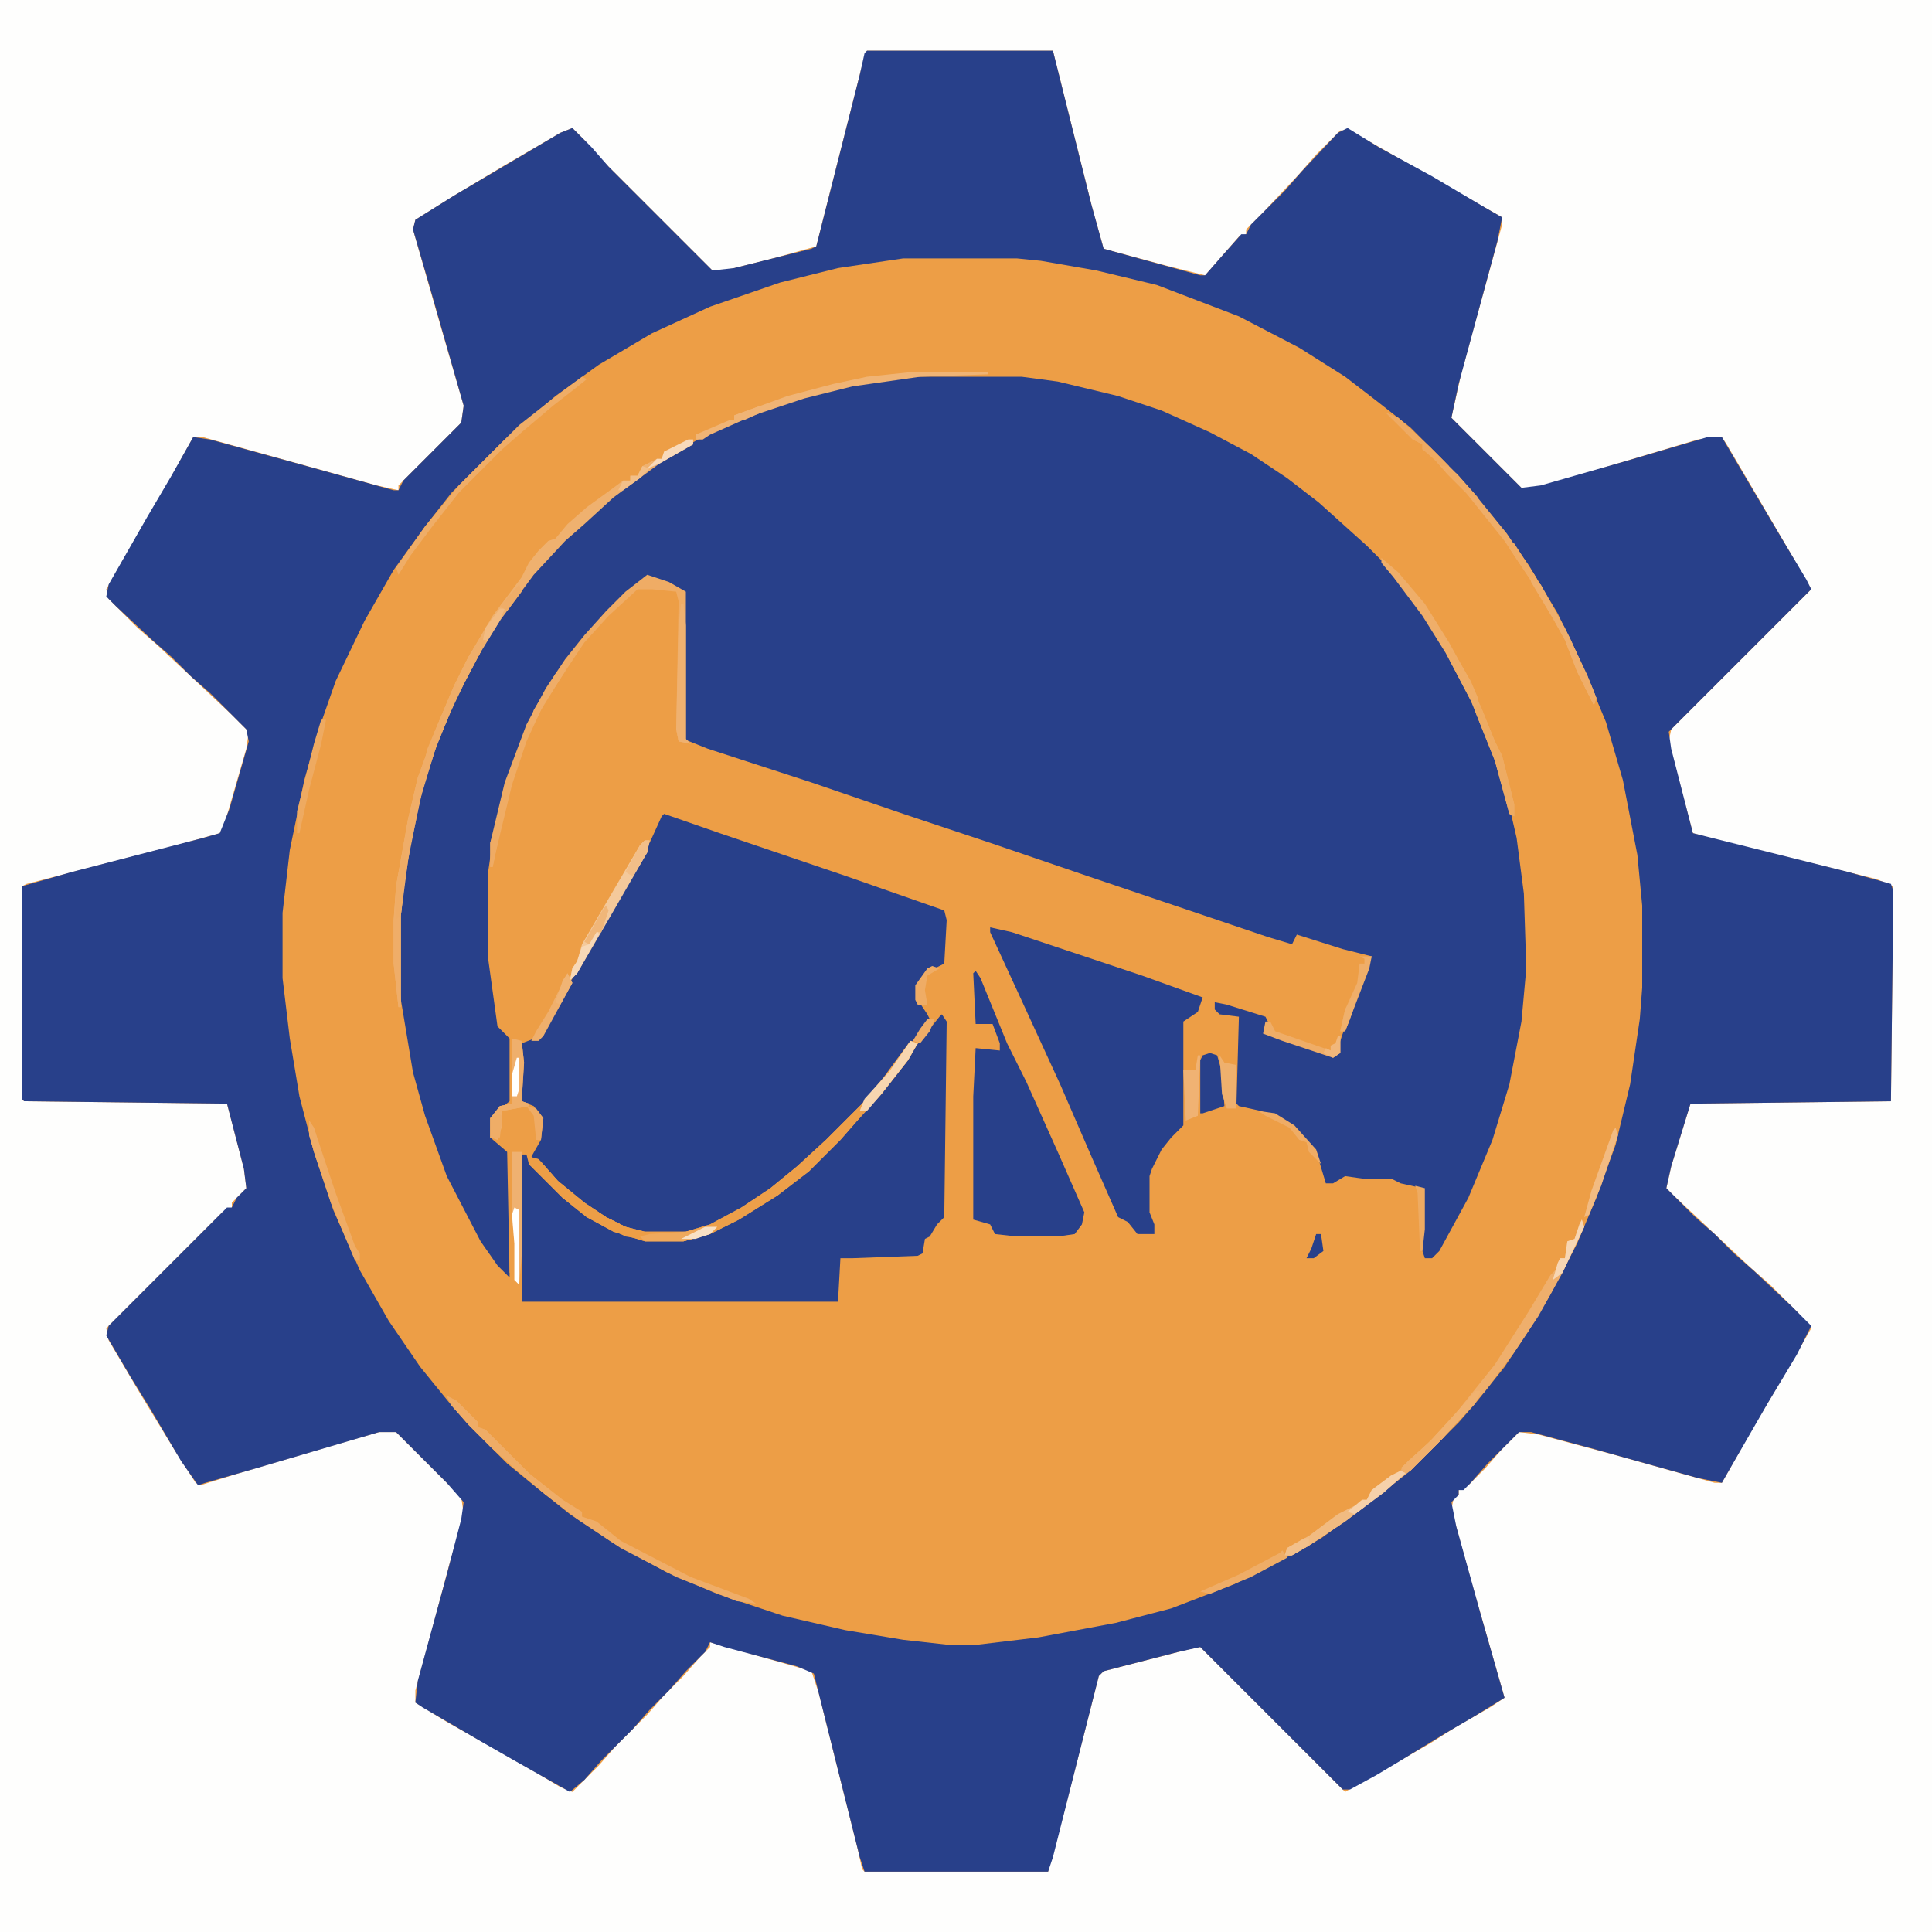 <?xml version="1.0" encoding="UTF-8"?>
<svg version="1.1" viewBox="0 0 800 800" width="1280" height="1280" xmlns="http://www.w3.org/2000/svg">
<path transform="translate(0)" d="m0 0h800v800h-800z" fill="#ED9E46"/>
<path transform="translate(0)" d="m0 0h800v800h-800zm359 21-2 6-17 67-2 8-18 5-20 5h-5l-46-46-7-8-5-5-5 2-24 14-20 12-16 10-1 4 10 35 11 38-1 7-26 26v2l-9-2-72-20h-4l-10 18-14 24-12 21 1 4 12 12 8 7 15 14 16 15 7 7-1 7-9 31-2 4-18 5-62 16-2 1v88l1 1 84 1 7 27 1 8-6 6v2l-4 2-48 48 1 5 13 22 14 23 9 14 2 1 16-5 44-13 14-4h7l27 27 1 7-6 21-8 30-6 22v5l13 8 16 9 21 12 10 6 5 2 11-11 7-8 13-13 7-8 8-8 7-8 4-4v-2l42 12 3 9 16 64 2 9 1 1h76l7-26 14-55 2-2 35-9 5-1 60 60 10-6 11-6 14-8 11-7 14-8 6-4-14-49-8-29 1-5 2-1v-2l4-2 7-7 7-8 7-7 8 1 30 8 43 12h3l13-23 16-27 8-14-6-7-11-11-8-7-32-30-3-3 2-9 8-26 83-1 1-89-7-3-65-16-11-3-10-38 1-5 58-58-8-14-17-29-10-17-2-3-10 1-57 17-11 3h-5l-29-29 4-18 17-62v-3l-63-36h-4l-10 10-7 8-15 16-7 7v2l-3 1-14 16-16-4-26-7-5-18-16-64z" fill="#FEFEFD"/>
<path transform="translate(359,21)" d="m0 0h77l16 64 5 18 40 11h2l7-8 8-9h2l2-4 14-14 7-8 15-16 4-2 13 8 22 12 22 13 7 4-2 10-16 59-3 14 29 29 8-1 35-10 34-10h6l10 17 16 27 9 15 2 4-59 59 1 7 9 35 64 16 18 5 1 3-1 87-83 1-8 26-2 9 12 12 8 7 8 8 8 7 16 15 8 8-6 12-12 20-15 26-4 7-10-2-43-12-26-7h-5l-13 13-7 8-3 3h-2v2l-3 3 2 10 10 36 10 35-13 8-12 7-18 11-10 6-11 6h-3l-59-59-9 2-31 8-2 2-19 75-2 6h-76l-2-6-19-76-7-3-30-8-6-2-2 4-8 8-7 8-8 8-7 8-13 13-7 8-6 5-23-13-14-8-24-14-3-2 1-9 12-44 6-23 1-7-7-8-21-21h-7l-51 15-21 6-3 1-7-10-13-22-8-13-10-17 1-4 49-49h2l2-4 4-4-1-8-7-27-84-1-1-1v-88l21-6 54-14 7-2 4-10 8-28-1-5-15-15-8-7-8-8-8-7-15-14-4-4 1-5 16-28 10-17 9-16 7 1 40 11 36 10h2l2-4 24-24 1-7-14-49-7-24 1-4 16-10 44-26 5-2 8 8 7 8 43 43 9-1 32-8 2-1 18-71 2-9zm15 86-27 4-24 6-29 10-24 11-22 13-18 13-13 11-8 7-22 22-11 14-13 18-12 21-12 25-7 20-6 21-6 29-3 26v27l3 25 4 24 6 23 8 24 11 25 12 21 13 19 13 16 16 17 7 7 11 9 15 12 18 12 22 12 21 9 27 9 26 6 24 4 18 2h13l25-3 32-6 23-6 26-10 16-8 20-11 11-8 12-9 10-8 12-11 12-12 7-8 12-15 10-15 9-15 11-21 8-19 8-22 6-25 4-27 1-13v-34l-2-21-6-31-7-24-10-24-10-21-12-20-10-14-9-11-9-10-7-8-14-14-14-11-13-10-19-12-25-13-34-13-25-6-23-4-10-1z" fill="#28408A"/>
<path transform="translate(375,156)" d="m0 0h48l15 2 25 6 18 6 20 9 17 9 15 10 13 10 20 18 8 8 11 14 12 18 9 16 8 17 8 22 6 26 3 23 1 31-2 22-5 26-7 23-10 24-12 22-3 3h-3l-1-3v-26l-9-2-4-2h-12l-7-1-5 3h-3l-3-10-6-9-8-7-10-4-9-2-1-1 1-36-8-1-2-2v-3l5 1 16 5 1 2-1 5 26 8 3 1 3-9 12-32-12-3-19-6-2 4-10-3-74-25-41-14-36-12-38-13-43-14-10-4v-61l-13-6-4 2-10 8-11 11-12 16-11 18-7 16-7 21-5 24-1 7v34l4 29 5 5v26l-5 4-2 3v8l7 6v52l-5-5-7-10-14-27-9-25-5-18-5-30-1-9v-26l3-23 5-25 6-20 8-20 10-20 9-14 12-16 18-20 12-11 14-11 13-9 14-8 16-8 21-8 23-6 16-3z" fill="#28408A"/>
<path transform="translate(275,337)" d="m0 0 23 8 53 18 40 14 1 4-1 18-8 4-3 5v6l4 6 1 2-10 13-8 11-12 14-21 21-14 11-10 7-14 8-8 3-4 1h-17l-10-3-12-7-9-7-11-10-5-5 1-4 3-6v-6l-5-5-3-2v-24l8-3 18-33 15-26 12-21 5-11z" fill="#28408A"/>
<path transform="translate(390,420)" d="m0 0 2 3-1 81-3 3-3 5-2 1-1 6-2 1-27 1h-5l-1 18h-131v-61h2l4 6 14 14 14 9 12 5 5 1h16l13-4 14-7 16-11 13-11 14-14 9-11 7-8 12-16 8-10z" fill="#28408A"/>
<path transform="translate(410,384)" d="m0 0 9 2 54 18 25 9-2 6-6 4v43l-5 5-4 5-4 8-1 3v15l2 5v4h-7l-4-5-4-2-11-25-13-30-17-37-12-26z" fill="#28408A"/>
<path transform="translate(404,402)" d="m0 0 2 3 11 27 8 16 13 29 11 25-1 5-3 4-7 1h-17l-9-1-2-4-7-2v-51l1-20 10 1v-3l-3-8h-7l-1-21z" fill="#28408A"/>
<path transform="translate(212,430)" d="m0 0 4 1 1 9-1 16 5 2 4 5-1 9-4 7 4 2 7 8 11 9 9 6 8 4 8 2h17l10-3 13-7 12-8 11-9 12-11 15-15 9-11 11-15 3 1-4 7-11 14-10 11-7 8-13 13-13 10-16 10-12 6-11 3h-16l-13-4-11-6-10-8-14-14-1-4h-2v42l-1 12-2-2v-15l-1 12h-1l-1-50-7-6v-8l4-5 5-1z" fill="#ED9E46"/>
<path transform="translate(285,182)" d="m0 0h2v2l-14 8-19 14-12 11-8 7-13 14-14 19-11 18-10 21-6 15-6 20-5 25-3 23v38h-1l-2-18v-18l1-14 5-28 4-17 7-19 8-19 6-12 10-17 12-16 3-6 4-5 4-4 3-1 5-6 8-7 11-8 4-3h3v-2h3l2-4 6-3h2l1-3z" fill="#EFB16F"/>
<path transform="translate(377,431)" d="m0 0 3 1-4 7-11 14-10 11-7 8-13 13-13 10-16 10-12 6-11 3h-16l-13-4-11-6-10-8-14-14v-3l4 1 8 9 11 9 9 6 8 4 8 2h17l10-3 13-7 12-8 11-9 12-11 15-15 9-11z" fill="#ED9F49"/>
<path transform="translate(655,505)" d="m0 0 1 3-9 19-10 18-10 15-12 16-10 11-7 8-14 14-14 11-13 10-15 10-7 4h-3l1-3 9-5 12-9 12-6 2-4 8-6 3-1 4-5 8-7 12-13 16-20 14-22 9-15 3-3 1-4h2l1-7 3-1 2-6z" fill="#EFAF6C"/>
<path transform="translate(268,238)" d="m0 0 9 3 7 4v61l2 2-5-1-1-5 1-53-1-4-10-1h-6l-12 11-10 11-10 15-8 13-6 13-6 18-7 29-1 5h-1v-10l6-25 9-24 8-15 8-12 8-10 9-10 8-8z" fill="#EFAC65"/>
<path transform="translate(185,578)" d="m0 0 4 2 9 9v2l3 1 18 18 14 11 8 5v2l6 2 10 8 29 15 24 9 3 2-8-1-25-10-23-12-18-12-13-10-13-11-10-9-9-9-7-8z" fill="#EFAD68"/>
<path transform="translate(199,264)" d="m0 0 2 1-2 5-10 19-8 19-6 19-5 23-3 19-1 10v38h-1l-2-18v-18l1-14 5-28 4-17 7-19 8-19 6-12z" fill="#EFAD68"/>
<path transform="translate(572,231)" d="m0 0 7 6 11 13 10 16 6 11 4 8 9 22 3 6 5 20v5l-2-1-6-22-10-25-10-19-10-16-12-16-5-6z" fill="#EFAE69"/>
<path transform="translate(574,171)" d="m0 0 5 2 13 12 12 12 7 8 13 16 12 18 12 21 9 19 4 10-1 3-7-14-5-13-5-9-10-17-10-15-16-20-8-8-7-8-3-2v-2l-4-2-7-7z" fill="#EFAD68"/>
<path transform="translate(378,154)" d="m0 0h31v1l-28 1-28 4-20 5-21 7-18 8-3 2h-3v-2l14-6h2v-2l22-8 19-5 14-3z" fill="#F0B475"/>
<path transform="translate(501,436)" d="m0 0 3 1 2 7 1 14-9 3h-1v-22l1-2z" fill="#28408A"/>
<path transform="translate(267,348)" d="m0 0h2l-1 5-15 26-14 24-3 3 1-5 2-3 2-7 14-24 10-17z" fill="#F4C99B"/>
<path transform="translate(219,479)" d="m0 0 4 1 8 9 11 9 9 6 8 4 10 3-4 2-6-1-16-8-10-8-14-14z" fill="#ED9E46"/>
<path transform="translate(212,430)" d="m0 0 4 1 1 9-1 16 3 1v1l-11 2v6l-2 6-3-1v-8l4-5 5-1z" fill="#EFAF6C"/>
<path transform="translate(241,156)" d="m0 0 2 1-5 4-9 7-13 11-8 7-18 18-11 14-9 12-5 8-1-3 12-17 14-17 25-25 14-11z" fill="#EFAD67"/>
<path transform="translate(212,477)" d="m0 0h4v43l-1 12-2-2v-15l-1-11z" fill="#EFB171"/>
<path transform="translate(282,250)" d="m0 0h1l1 9v47l2 2-5-1-1-5 1-43z" fill="#EFB170"/>
<path transform="translate(580,609)" d="m0 0 2 1-9 8-16 12-15 10-7 4h-3l1-3 9-5 12-9 12-6 2-4 8-6z" fill="#F1BB81"/>
<path transform="translate(185,578)" d="m0 0 4 2 9 9v2l3 1 18 18 8 7-1 2-13-11-10-9-9-9-7-8z" fill="#EFAC66"/>
<path transform="translate(199,264)" d="m0 0 2 1-2 5-10 19-8 19-5 15-2-1 3-12 11-26 6-12z" fill="#EFAD68"/>
<path transform="translate(128,464)" d="m0 0 2 3 9 27 8 22 2 3v3h-2l-10-24-7-21-2-7z" fill="#EFAC65"/>
<path transform="translate(496,437)" d="m0 0h1l-1 25-5 2-1-21h5z" fill="#F0B273"/>
<path transform="translate(611,576)" d="m0 0h2l-2 5-16 17-11 11-4-1 13-12 9-10z" fill="#F0B270"/>
<path transform="translate(505,437)" d="m0 0 2 3 5 1v18h-4l-2-6z" fill="#EFB06D"/>
<path transform="translate(634,240)" d="m0 0 4 2 12 22 9 20 2 5-1 3-7-14-5-13-5-9-9-15z" fill="#EFAF6C"/>
<path transform="translate(377,431)" d="m0 0 3 1-4 7-11 14-6 7h-3l2-5 10-11z" fill="#F7D6B0"/>
<path transform="translate(611,292)" d="m0 0h2l6 15 3 6 5 20v5l-2-1-6-22-8-20z" fill="#EEAB62"/>
<path transform="translate(133,298)" d="m0 0h2l-2 10-5 19-4 18h-1v-9l7-28z" fill="#EEAA61"/>
<path transform="translate(292,508)" d="m0 0h5l-3 3-11 3h-16l-2-2 4-1 15-1z" fill="#EFA95C"/>
<path transform="translate(563,396)" d="m0 0h5l-1 5-10 26h-2l2-9 5-11 1-8h2v-2z" fill="#EFAE69"/>
<path transform="translate(235,403)" d="m0 0 2 4-12 22-2 2h-3l2-4 5-8z" fill="#EFAF6C"/>
<path transform="translate(524,423)" d="m0 0h2l2 4 23 8v-2l2-1 2-3v7l-3 2-21-7-8-3z" fill="#EFAD67"/>
<path transform="translate(669,467)" d="m0 0 1 3-7 21-5 12-2 1 3-11 9-25z" fill="#F2BB82"/>
<path transform="translate(531,642)" d="m0 0 2 3-15 8-17 7-4-1 16-7 17-9z" fill="#EFAD67"/>
<path transform="translate(580,609)" d="m0 0 2 1-9 8-12 9-3-1 6-5h2l2-4 8-6z" fill="#F6D1AA"/>
<path transform="translate(598,268)" d="m0 0 4 2 7 12 3 7v3h-2l-11-21z" fill="#EFAD67"/>
<path transform="translate(574,171)" d="m0 0 5 2 13 12 8 8h-3l-8-7v-2l-4-2-7-7z" fill="#EEAA62"/>
<path transform="translate(199,264)" d="m0 0 2 1-2 5-8 15-2-1 1-4 4-8z" fill="#EFAE6A"/>
<path transform="translate(521,460)" d="m0 0 7 1 8 5 9 10 2 6-5-5-1-4-3-1-4-5-10-5z" fill="#EFAC65"/>
<path transform="translate(167,352)" d="m0 0h1v9l-2 18-2 2v-14z" fill="#EFAC65"/>
<path transform="translate(213,500)" d="m0 0 2 1v31l-2-2v-15l-1-12z" fill="#FFFFFE"/>
<path transform="translate(655,505)" d="m0 0 1 3-9 19-4 3 2-7 1-2h2l1-7 3-1 2-6z" fill="#F7D6B3"/>
<path transform="translate(386,400)" d="m0 0 3 1-5 3-1 6 1 6h-4l-1-2v-6l5-7z" fill="#EFAC65"/>
<path transform="translate(267,348)" d="m0 0h2l-1 5-6 10-3-2 6-11z" fill="#F2BE88"/>
<path transform="translate(234,275)" d="m0 0v3l-9 14-4 8h-2l2-6 9-15z" fill="#EFAD68"/>
<path transform="translate(596,593)" d="m0 0 2 2-14 14-4-1 13-12z" fill="#F0B06D"/>
<path transform="translate(586,491)" d="m0 0 4 1v17l-1 9h-1l-1-24z" fill="#EEAB62"/>
<path transform="translate(247,384)" d="m0 0 1 3-9 16-3 3 1-5 2-3 2-6 3-1 2-5z" fill="#F7D8B7"/>
<path transform="translate(218,458)" d="m0 0 4 1 3 4-1 9h-2l-1-10z" fill="#EFAB64"/>
<path transform="translate(214,438)" d="m0 0h1v18l-1-2h-2v-9z" fill="#FFFFFE"/>
<path transform="translate(285,182)" d="m0 0h2v2l-14 8-5 2 4-4h2l1-3z" fill="#F8DABB"/>
<path transform="translate(206,461)" d="m0 0 2 1-1 9h-4v-8z" fill="#EFAD67"/>
<path transform="translate(251,375)" d="m0 0 1 2-3 9h-2l-3 5-2-1 8-14z" fill="#F0B679"/>
<path transform="translate(128,464)" d="m0 0 2 3 4 13v3h-2l-4-13z" fill="#EFAD67"/>
<path transform="translate(545,511)" d="m0 0h2l1 7-4 3h-3l2-4z" fill="#28408A"/>
<path transform="translate(207,252)" d="m0 0h2l-2 5-5 8h-2l1-5z" fill="#F2BB82"/>
<path transform="translate(215,451)" d="m0 0h1v5l3 1v1l-11 2-3 2 2-4 5-1v-3h2z" fill="#EFAE6A"/>
<path transform="translate(384,422)" d="m0 0h3l-2 5-4 5-3-1 3-5z" fill="#EFAD68"/>
<path transform="translate(560,413)" d="m0 0h2l-3 9-2 5h-2l2-9z" fill="#EFB06C"/>
<path transform="translate(235,403)" d="m0 0 2 4-5 9-2-1 3-9z" fill="#F0B475"/>
<path transform="translate(215,242)" d="m0 0 1 3-6 8-3-2z" fill="#EFAD68"/>
<path transform="translate(625,225)" d="m0 0h2l9 14h-3l-8-12z" fill="#EFAC65"/>
<path transform="translate(266,193)" d="m0 0 3 1-4 4-7 5h-2l2-4h3v-2h3z" fill="#F2BF89"/>
<path transform="translate(206,342)" d="m0 0 1 3-3 14h-1v-10l2-6z" fill="#EFAB64"/>
<path transform="translate(599,194)" d="m0 0 4 2 9 10h-3l-10-10z" fill="#EFAC65"/>
<path transform="translate(543,635)" d="m0 0m-1 1m-2 1h2v3l-7 4h-3l1-3z" fill="#F2C08B"/>
<path transform="translate(655,277)" d="m0 0 2 2 4 10-1 3-6-12z" fill="#EFAD68"/>
<path transform="translate(292,508)" d="m0 0h5l-3 3-6 2h-6l4-2z" fill="#F9E1C5"/>
<path transform="translate(554,429)" d="m0 0h1v7l-3 2-4-2 1-2 2 1v-2l2-1z" fill="#F1B77B"/>
<path transform="translate(315,168)" d="m0 0h2v2l-9 4-4-2z" fill="#F0B476"/>
</svg>
